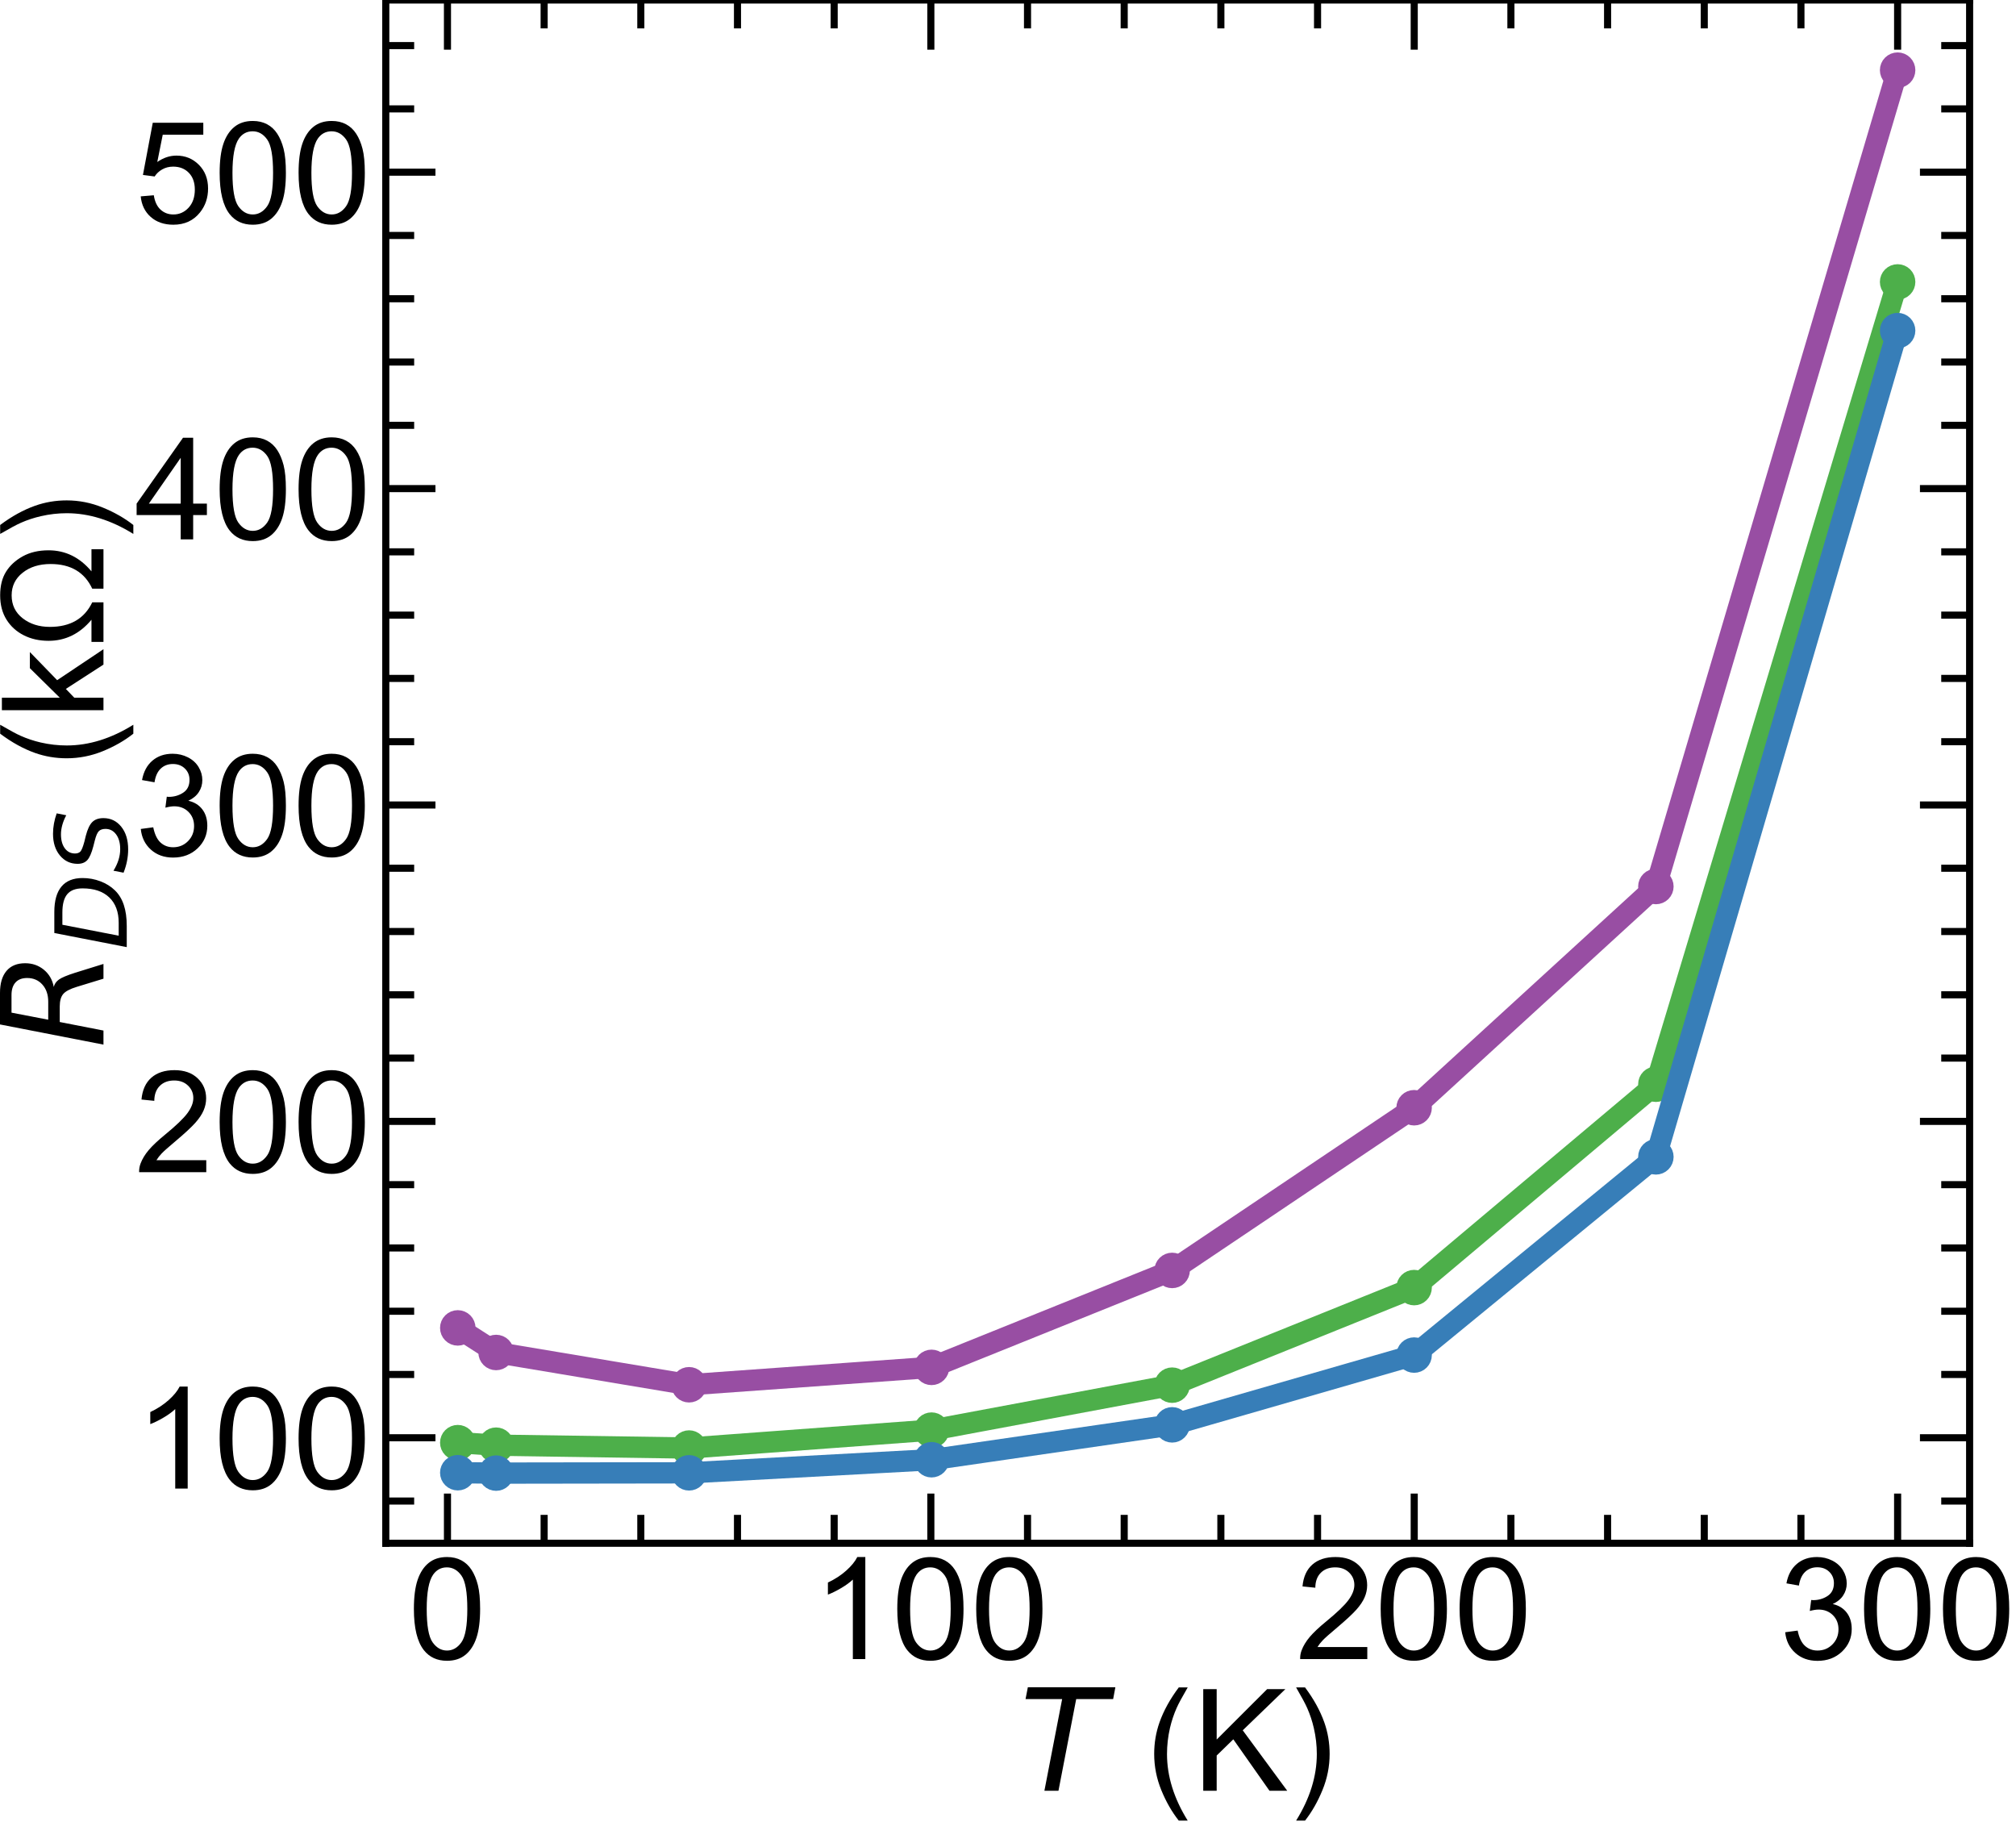 <?xml version="1.0" encoding="utf-8" standalone="no"?>
<!DOCTYPE svg PUBLIC "-//W3C//DTD SVG 1.1//EN"
  "http://www.w3.org/Graphics/SVG/1.1/DTD/svg11.dtd">
<!-- Created with matplotlib (https://matplotlib.org/) -->
<svg height="128.365pt" version="1.1" viewBox="0 0 142.051 128.365" width="142.051pt" xmlns="http://www.w3.org/2000/svg" xmlns:xlink="http://www.w3.org/1999/xlink">
 <defs>
  <style type="text/css">*{stroke-linecap:butt;stroke-linejoin:round;}</style>
 </defs>
 <g id="figure_1">
  <g id="patch_1">
   <path d="M 0 128.365 
L 142.051 128.365 
L 142.051 0 
L 0 0 
z
" style="fill:none;"/>
  </g>
  <g id="axes_1">
   <g id="patch_2">
    <path d="M 27.183 108.72 
L 138.783 108.72 
L 138.783 0 
L 27.183 0 
z
" style="fill:none;"/>
   </g>
   <g id="matplotlib.axis_1">
    <g id="xtick_1">
     <g id="line2d_1">
      <defs>
       <path d="M 0 0 
L 0 -3.5 
" id="m4d5d44b7ca" style="stroke:#000000;stroke-width:0.5;"/>
      </defs>
      <g>
       <use style="stroke:#000000;stroke-width:0.5;" x="31.529" xlink:href="#m4d5d44b7ca" y="108.72"/>
      </g>
     </g>
     <g id="line2d_2">
      <defs>
       <path d="M 0 0 
L 0 3.5 
" id="mdbbdfdc0ee" style="stroke:#000000;stroke-width:0.5;"/>
      </defs>
      <g>
       <use style="stroke:#000000;stroke-width:0.5;" x="31.529" xlink:href="#mdbbdfdc0ee" y="0"/>
      </g>
     </g>
     <g id="text_1">
      <!-- 0 -->
      <g transform="translate(28.748 116.878)scale(0.1 -0.1)">
       <defs>
        <path d="M 4.156 35.297 
Q 4.156 48 6.766 55.734 
Q 9.375 63.484 14.516 67.672 
Q 19.672 71.875 27.484 71.875 
Q 33.25 71.875 37.594 69.547 
Q 41.938 67.234 44.766 62.859 
Q 47.609 58.5 49.219 52.219 
Q 50.828 45.953 50.828 35.297 
Q 50.828 22.703 48.234 14.969 
Q 45.656 7.234 40.5 3 
Q 35.359 -1.219 27.484 -1.219 
Q 17.141 -1.219 11.234 6.203 
Q 4.156 15.141 4.156 35.297 
z
M 13.188 35.297 
Q 13.188 17.672 17.312 11.828 
Q 21.438 6 27.484 6 
Q 33.547 6 37.672 11.859 
Q 41.797 17.719 41.797 35.297 
Q 41.797 52.984 37.672 58.781 
Q 33.547 64.594 27.391 64.594 
Q 21.344 64.594 17.719 59.469 
Q 13.188 52.938 13.188 35.297 
z
" id="ArialMT-48"/>
       </defs>
       <use xlink:href="#ArialMT-48"/>
      </g>
     </g>
    </g>
    <g id="xtick_2">
     <g id="line2d_3">
      <g>
       <use style="stroke:#000000;stroke-width:0.5;" x="65.589" xlink:href="#m4d5d44b7ca" y="108.72"/>
      </g>
     </g>
     <g id="line2d_4">
      <g>
       <use style="stroke:#000000;stroke-width:0.5;" x="65.589" xlink:href="#mdbbdfdc0ee" y="0"/>
      </g>
     </g>
     <g id="text_2">
      <!-- 100 -->
      <g transform="translate(57.247 116.878)scale(0.1 -0.1)">
       <defs>
        <path d="M 37.25 0 
L 28.469 0 
L 28.469 56 
Q 25.297 52.984 20.141 49.953 
Q 14.984 46.922 10.891 45.406 
L 10.891 53.906 
Q 18.266 57.375 23.781 62.297 
Q 29.297 67.234 31.594 71.875 
L 37.25 71.875 
z
" id="ArialMT-49"/>
       </defs>
       <use xlink:href="#ArialMT-49"/>
       <use x="55.615" xlink:href="#ArialMT-48"/>
       <use x="111.23" xlink:href="#ArialMT-48"/>
      </g>
     </g>
    </g>
    <g id="xtick_3">
     <g id="line2d_5">
      <g>
       <use style="stroke:#000000;stroke-width:0.5;" x="99.649" xlink:href="#m4d5d44b7ca" y="108.72"/>
      </g>
     </g>
     <g id="line2d_6">
      <g>
       <use style="stroke:#000000;stroke-width:0.5;" x="99.649" xlink:href="#mdbbdfdc0ee" y="0"/>
      </g>
     </g>
     <g id="text_3">
      <!-- 200 -->
      <g transform="translate(91.308 116.878)scale(0.1 -0.1)">
       <defs>
        <path d="M 50.344 8.453 
L 50.344 0 
L 3.031 0 
Q 2.938 3.172 4.047 6.109 
Q 5.859 10.938 9.828 15.625 
Q 13.812 20.312 21.344 26.469 
Q 33.016 36.031 37.109 41.625 
Q 41.219 47.219 41.219 52.203 
Q 41.219 57.422 37.469 61 
Q 33.734 64.594 27.734 64.594 
Q 21.391 64.594 17.578 60.781 
Q 13.766 56.984 13.719 50.25 
L 4.688 51.172 
Q 5.609 61.281 11.656 66.578 
Q 17.719 71.875 27.938 71.875 
Q 38.234 71.875 44.234 66.156 
Q 50.25 60.453 50.25 52 
Q 50.25 47.703 48.484 43.547 
Q 46.734 39.406 42.656 34.812 
Q 38.578 30.219 29.109 22.219 
Q 21.188 15.578 18.938 13.203 
Q 16.703 10.844 15.234 8.453 
z
" id="ArialMT-50"/>
       </defs>
       <use xlink:href="#ArialMT-50"/>
       <use x="55.615" xlink:href="#ArialMT-48"/>
       <use x="111.23" xlink:href="#ArialMT-48"/>
      </g>
     </g>
    </g>
    <g id="xtick_4">
     <g id="line2d_7">
      <g>
       <use style="stroke:#000000;stroke-width:0.5;" x="133.71" xlink:href="#m4d5d44b7ca" y="108.72"/>
      </g>
     </g>
     <g id="line2d_8">
      <g>
       <use style="stroke:#000000;stroke-width:0.5;" x="133.71" xlink:href="#mdbbdfdc0ee" y="0"/>
      </g>
     </g>
     <g id="text_4">
      <!-- 300 -->
      <g transform="translate(125.368 116.878)scale(0.1 -0.1)">
       <defs>
        <path d="M 4.203 18.891 
L 12.984 20.062 
Q 14.5 12.594 18.141 9.297 
Q 21.781 6 27 6 
Q 33.203 6 37.469 10.297 
Q 41.75 14.594 41.75 20.953 
Q 41.75 27 37.797 30.922 
Q 33.844 34.859 27.734 34.859 
Q 25.25 34.859 21.531 33.891 
L 22.516 41.609 
Q 23.391 41.5 23.922 41.5 
Q 29.547 41.5 34.031 44.422 
Q 38.531 47.359 38.531 53.469 
Q 38.531 58.297 35.25 61.469 
Q 31.984 64.656 26.812 64.656 
Q 21.688 64.656 18.266 61.422 
Q 14.844 58.203 13.875 51.766 
L 5.078 53.328 
Q 6.688 62.156 12.391 67.016 
Q 18.109 71.875 26.609 71.875 
Q 32.469 71.875 37.391 69.359 
Q 42.328 66.844 44.938 62.5 
Q 47.562 58.156 47.562 53.266 
Q 47.562 48.641 45.062 44.828 
Q 42.578 41.016 37.703 38.766 
Q 44.047 37.312 47.562 32.688 
Q 51.078 28.078 51.078 21.141 
Q 51.078 11.766 44.234 5.25 
Q 37.406 -1.266 26.953 -1.266 
Q 17.531 -1.266 11.297 4.344 
Q 5.078 9.969 4.203 18.891 
z
" id="ArialMT-51"/>
       </defs>
       <use xlink:href="#ArialMT-51"/>
       <use x="55.615" xlink:href="#ArialMT-48"/>
       <use x="111.23" xlink:href="#ArialMT-48"/>
      </g>
     </g>
    </g>
    <g id="xtick_5">
     <g id="line2d_9">
      <defs>
       <path d="M 0 0 
L 0 -2 
" id="md922e41455" style="stroke:#000000;stroke-width:0.5;"/>
      </defs>
      <g>
       <use style="stroke:#000000;stroke-width:0.5;" x="38.341" xlink:href="#md922e41455" y="108.72"/>
      </g>
     </g>
     <g id="line2d_10">
      <defs>
       <path d="M 0 0 
L 0 2 
" id="m2abdbeaee4" style="stroke:#000000;stroke-width:0.5;"/>
      </defs>
      <g>
       <use style="stroke:#000000;stroke-width:0.5;" x="38.341" xlink:href="#m2abdbeaee4" y="0"/>
      </g>
     </g>
    </g>
    <g id="xtick_6">
     <g id="line2d_11">
      <g>
       <use style="stroke:#000000;stroke-width:0.5;" x="45.153" xlink:href="#md922e41455" y="108.72"/>
      </g>
     </g>
     <g id="line2d_12">
      <g>
       <use style="stroke:#000000;stroke-width:0.5;" x="45.153" xlink:href="#m2abdbeaee4" y="0"/>
      </g>
     </g>
    </g>
    <g id="xtick_7">
     <g id="line2d_13">
      <g>
       <use style="stroke:#000000;stroke-width:0.5;" x="51.965" xlink:href="#md922e41455" y="108.72"/>
      </g>
     </g>
     <g id="line2d_14">
      <g>
       <use style="stroke:#000000;stroke-width:0.5;" x="51.965" xlink:href="#m2abdbeaee4" y="0"/>
      </g>
     </g>
    </g>
    <g id="xtick_8">
     <g id="line2d_15">
      <g>
       <use style="stroke:#000000;stroke-width:0.5;" x="58.777" xlink:href="#md922e41455" y="108.72"/>
      </g>
     </g>
     <g id="line2d_16">
      <g>
       <use style="stroke:#000000;stroke-width:0.5;" x="58.777" xlink:href="#m2abdbeaee4" y="0"/>
      </g>
     </g>
    </g>
    <g id="xtick_9">
     <g id="line2d_17">
      <g>
       <use style="stroke:#000000;stroke-width:0.5;" x="72.401" xlink:href="#md922e41455" y="108.72"/>
      </g>
     </g>
     <g id="line2d_18">
      <g>
       <use style="stroke:#000000;stroke-width:0.5;" x="72.401" xlink:href="#m2abdbeaee4" y="0"/>
      </g>
     </g>
    </g>
    <g id="xtick_10">
     <g id="line2d_19">
      <g>
       <use style="stroke:#000000;stroke-width:0.5;" x="79.213" xlink:href="#md922e41455" y="108.72"/>
      </g>
     </g>
     <g id="line2d_20">
      <g>
       <use style="stroke:#000000;stroke-width:0.5;" x="79.213" xlink:href="#m2abdbeaee4" y="0"/>
      </g>
     </g>
    </g>
    <g id="xtick_11">
     <g id="line2d_21">
      <g>
       <use style="stroke:#000000;stroke-width:0.5;" x="86.025" xlink:href="#md922e41455" y="108.72"/>
      </g>
     </g>
     <g id="line2d_22">
      <g>
       <use style="stroke:#000000;stroke-width:0.5;" x="86.025" xlink:href="#m2abdbeaee4" y="0"/>
      </g>
     </g>
    </g>
    <g id="xtick_12">
     <g id="line2d_23">
      <g>
       <use style="stroke:#000000;stroke-width:0.5;" x="92.837" xlink:href="#md922e41455" y="108.72"/>
      </g>
     </g>
     <g id="line2d_24">
      <g>
       <use style="stroke:#000000;stroke-width:0.5;" x="92.837" xlink:href="#m2abdbeaee4" y="0"/>
      </g>
     </g>
    </g>
    <g id="xtick_13">
     <g id="line2d_25">
      <g>
       <use style="stroke:#000000;stroke-width:0.5;" x="106.461" xlink:href="#md922e41455" y="108.72"/>
      </g>
     </g>
     <g id="line2d_26">
      <g>
       <use style="stroke:#000000;stroke-width:0.5;" x="106.461" xlink:href="#m2abdbeaee4" y="0"/>
      </g>
     </g>
    </g>
    <g id="xtick_14">
     <g id="line2d_27">
      <g>
       <use style="stroke:#000000;stroke-width:0.5;" x="113.273" xlink:href="#md922e41455" y="108.72"/>
      </g>
     </g>
     <g id="line2d_28">
      <g>
       <use style="stroke:#000000;stroke-width:0.5;" x="113.273" xlink:href="#m2abdbeaee4" y="0"/>
      </g>
     </g>
    </g>
    <g id="xtick_15">
     <g id="line2d_29">
      <g>
       <use style="stroke:#000000;stroke-width:0.5;" x="120.085" xlink:href="#md922e41455" y="108.72"/>
      </g>
     </g>
     <g id="line2d_30">
      <g>
       <use style="stroke:#000000;stroke-width:0.5;" x="120.085" xlink:href="#m2abdbeaee4" y="0"/>
      </g>
     </g>
    </g>
    <g id="xtick_16">
     <g id="line2d_31">
      <g>
       <use style="stroke:#000000;stroke-width:0.5;" x="126.897" xlink:href="#md922e41455" y="108.72"/>
      </g>
     </g>
     <g id="line2d_32">
      <g>
       <use style="stroke:#000000;stroke-width:0.5;" x="126.897" xlink:href="#m2abdbeaee4" y="0"/>
      </g>
     </g>
    </g>
    <g id="text_5">
     <!-- $\it{T}$ (K) -->
     <g transform="translate(71.833 126.165)scale(0.1 -0.1)">
      <defs>
       <path d="M 5.906 72.906 
L 67.578 72.906 
L 66.016 64.594 
L 39.984 64.594 
L 27.484 0 
L 17.578 0 
L 30.078 64.594 
L 4.297 64.594 
z
" id="DejaVuSans-Oblique-84"/>
       <path id="ArialMT-32"/>
       <path d="M 23.391 -21.047 
Q 16.109 -11.859 11.078 0.438 
Q 6.062 12.75 6.062 25.922 
Q 6.062 37.547 9.812 48.188 
Q 14.203 60.547 23.391 72.797 
L 29.688 72.797 
Q 23.781 62.641 21.875 58.297 
Q 18.891 51.562 17.188 44.234 
Q 15.094 35.109 15.094 25.875 
Q 15.094 2.391 29.688 -21.047 
z
" id="ArialMT-40"/>
       <path d="M 7.328 0 
L 7.328 71.578 
L 16.797 71.578 
L 16.797 36.078 
L 52.344 71.578 
L 65.188 71.578 
L 35.156 42.578 
L 66.5 0 
L 54 0 
L 28.516 36.234 
L 16.797 24.812 
L 16.797 0 
z
" id="ArialMT-75"/>
       <path d="M 12.359 -21.047 
L 6.062 -21.047 
Q 20.656 2.391 20.656 25.875 
Q 20.656 35.062 18.562 44.094 
Q 16.891 51.422 13.922 58.156 
Q 12.016 62.547 6.062 72.797 
L 12.359 72.797 
Q 21.531 60.547 25.922 48.188 
Q 29.688 37.547 29.688 25.922 
Q 29.688 12.75 24.625 0.438 
Q 19.578 -11.859 12.359 -21.047 
z
" id="ArialMT-41"/>
      </defs>
      <use transform="translate(0 0.094)" xlink:href="#DejaVuSans-Oblique-84"/>
      <use transform="translate(61.084 0.094)" xlink:href="#ArialMT-32"/>
      <use transform="translate(88.867 0.094)" xlink:href="#ArialMT-40"/>
      <use transform="translate(122.168 0.094)" xlink:href="#ArialMT-75"/>
      <use transform="translate(188.867 0.094)" xlink:href="#ArialMT-41"/>
     </g>
    </g>
   </g>
   <g id="matplotlib.axis_2">
    <g id="ytick_1">
     <g id="line2d_33">
      <defs>
       <path d="M 0 0 
L 3.5 0 
" id="me4036d8863" style="stroke:#000000;stroke-width:0.5;"/>
      </defs>
      <g>
       <use style="stroke:#000000;stroke-width:0.5;" x="27.183" xlink:href="#me4036d8863" y="101.289"/>
      </g>
     </g>
     <g id="line2d_34">
      <defs>
       <path d="M 0 0 
L -3.5 0 
" id="m0d5b26bd05" style="stroke:#000000;stroke-width:0.5;"/>
      </defs>
      <g>
       <use style="stroke:#000000;stroke-width:0.5;" x="138.783" xlink:href="#m0d5b26bd05" y="101.289"/>
      </g>
     </g>
     <g id="text_6">
      <!-- 100 -->
      <g transform="translate(9.5 104.868)scale(0.1 -0.1)">
       <use xlink:href="#ArialMT-49"/>
       <use x="55.615" xlink:href="#ArialMT-48"/>
       <use x="111.23" xlink:href="#ArialMT-48"/>
      </g>
     </g>
    </g>
    <g id="ytick_2">
     <g id="line2d_35">
      <g>
       <use style="stroke:#000000;stroke-width:0.5;" x="27.183" xlink:href="#me4036d8863" y="78.999"/>
      </g>
     </g>
     <g id="line2d_36">
      <g>
       <use style="stroke:#000000;stroke-width:0.5;" x="138.783" xlink:href="#m0d5b26bd05" y="78.999"/>
      </g>
     </g>
     <g id="text_7">
      <!-- 200 -->
      <g transform="translate(9.5 82.578)scale(0.1 -0.1)">
       <use xlink:href="#ArialMT-50"/>
       <use x="55.615" xlink:href="#ArialMT-48"/>
       <use x="111.23" xlink:href="#ArialMT-48"/>
      </g>
     </g>
    </g>
    <g id="ytick_3">
     <g id="line2d_37">
      <g>
       <use style="stroke:#000000;stroke-width:0.5;" x="27.183" xlink:href="#me4036d8863" y="56.709"/>
      </g>
     </g>
     <g id="line2d_38">
      <g>
       <use style="stroke:#000000;stroke-width:0.5;" x="138.783" xlink:href="#m0d5b26bd05" y="56.709"/>
      </g>
     </g>
     <g id="text_8">
      <!-- 300 -->
      <g transform="translate(9.5 60.288)scale(0.1 -0.1)">
       <use xlink:href="#ArialMT-51"/>
       <use x="55.615" xlink:href="#ArialMT-48"/>
       <use x="111.23" xlink:href="#ArialMT-48"/>
      </g>
     </g>
    </g>
    <g id="ytick_4">
     <g id="line2d_39">
      <g>
       <use style="stroke:#000000;stroke-width:0.5;" x="27.183" xlink:href="#me4036d8863" y="34.42"/>
      </g>
     </g>
     <g id="line2d_40">
      <g>
       <use style="stroke:#000000;stroke-width:0.5;" x="138.783" xlink:href="#m0d5b26bd05" y="34.42"/>
      </g>
     </g>
     <g id="text_9">
      <!-- 400 -->
      <g transform="translate(9.5 37.998)scale(0.1 -0.1)">
       <defs>
        <path d="M 32.328 0 
L 32.328 17.141 
L 1.266 17.141 
L 1.266 25.203 
L 33.938 71.578 
L 41.109 71.578 
L 41.109 25.203 
L 50.781 25.203 
L 50.781 17.141 
L 41.109 17.141 
L 41.109 0 
z
M 32.328 25.203 
L 32.328 57.469 
L 9.906 25.203 
z
" id="ArialMT-52"/>
       </defs>
       <use xlink:href="#ArialMT-52"/>
       <use x="55.615" xlink:href="#ArialMT-48"/>
       <use x="111.23" xlink:href="#ArialMT-48"/>
      </g>
     </g>
    </g>
    <g id="ytick_5">
     <g id="line2d_41">
      <g>
       <use style="stroke:#000000;stroke-width:0.5;" x="27.183" xlink:href="#me4036d8863" y="12.13"/>
      </g>
     </g>
     <g id="line2d_42">
      <g>
       <use style="stroke:#000000;stroke-width:0.5;" x="138.783" xlink:href="#m0d5b26bd05" y="12.13"/>
      </g>
     </g>
     <g id="text_10">
      <!-- 500 -->
      <g transform="translate(9.5 15.709)scale(0.1 -0.1)">
       <defs>
        <path d="M 4.156 18.75 
L 13.375 19.531 
Q 14.406 12.797 18.141 9.391 
Q 21.875 6 27.156 6 
Q 33.5 6 37.891 10.781 
Q 42.281 15.578 42.281 23.484 
Q 42.281 31 38.062 35.344 
Q 33.844 39.703 27 39.703 
Q 22.75 39.703 19.328 37.766 
Q 15.922 35.844 13.969 32.766 
L 5.719 33.844 
L 12.641 70.609 
L 48.25 70.609 
L 48.25 62.203 
L 19.672 62.203 
L 15.828 42.969 
Q 22.266 47.469 29.344 47.469 
Q 38.719 47.469 45.156 40.969 
Q 51.609 34.469 51.609 24.266 
Q 51.609 14.547 45.953 7.469 
Q 39.062 -1.219 27.156 -1.219 
Q 17.391 -1.219 11.203 4.25 
Q 5.031 9.719 4.156 18.75 
z
" id="ArialMT-53"/>
       </defs>
       <use xlink:href="#ArialMT-53"/>
       <use x="55.615" xlink:href="#ArialMT-48"/>
       <use x="111.23" xlink:href="#ArialMT-48"/>
      </g>
     </g>
    </g>
    <g id="ytick_6">
     <g id="line2d_43">
      <defs>
       <path d="M 0 0 
L 2 0 
" id="m6b255d7663" style="stroke:#000000;stroke-width:0.5;"/>
      </defs>
      <g>
       <use style="stroke:#000000;stroke-width:0.5;" x="27.183" xlink:href="#m6b255d7663" y="105.747"/>
      </g>
     </g>
     <g id="line2d_44">
      <defs>
       <path d="M 0 0 
L -2 0 
" id="me6f08f1d56" style="stroke:#000000;stroke-width:0.5;"/>
      </defs>
      <g>
       <use style="stroke:#000000;stroke-width:0.5;" x="138.783" xlink:href="#me6f08f1d56" y="105.747"/>
      </g>
     </g>
    </g>
    <g id="ytick_7">
     <g id="line2d_45">
      <g>
       <use style="stroke:#000000;stroke-width:0.5;" x="27.183" xlink:href="#m6b255d7663" y="96.831"/>
      </g>
     </g>
     <g id="line2d_46">
      <g>
       <use style="stroke:#000000;stroke-width:0.5;" x="138.783" xlink:href="#me6f08f1d56" y="96.831"/>
      </g>
     </g>
    </g>
    <g id="ytick_8">
     <g id="line2d_47">
      <g>
       <use style="stroke:#000000;stroke-width:0.5;" x="27.183" xlink:href="#m6b255d7663" y="92.373"/>
      </g>
     </g>
     <g id="line2d_48">
      <g>
       <use style="stroke:#000000;stroke-width:0.5;" x="138.783" xlink:href="#me6f08f1d56" y="92.373"/>
      </g>
     </g>
    </g>
    <g id="ytick_9">
     <g id="line2d_49">
      <g>
       <use style="stroke:#000000;stroke-width:0.5;" x="27.183" xlink:href="#m6b255d7663" y="87.915"/>
      </g>
     </g>
     <g id="line2d_50">
      <g>
       <use style="stroke:#000000;stroke-width:0.5;" x="138.783" xlink:href="#me6f08f1d56" y="87.915"/>
      </g>
     </g>
    </g>
    <g id="ytick_10">
     <g id="line2d_51">
      <g>
       <use style="stroke:#000000;stroke-width:0.5;" x="27.183" xlink:href="#m6b255d7663" y="83.457"/>
      </g>
     </g>
     <g id="line2d_52">
      <g>
       <use style="stroke:#000000;stroke-width:0.5;" x="138.783" xlink:href="#me6f08f1d56" y="83.457"/>
      </g>
     </g>
    </g>
    <g id="ytick_11">
     <g id="line2d_53">
      <g>
       <use style="stroke:#000000;stroke-width:0.5;" x="27.183" xlink:href="#m6b255d7663" y="74.541"/>
      </g>
     </g>
     <g id="line2d_54">
      <g>
       <use style="stroke:#000000;stroke-width:0.5;" x="138.783" xlink:href="#me6f08f1d56" y="74.541"/>
      </g>
     </g>
    </g>
    <g id="ytick_12">
     <g id="line2d_55">
      <g>
       <use style="stroke:#000000;stroke-width:0.5;" x="27.183" xlink:href="#m6b255d7663" y="70.083"/>
      </g>
     </g>
     <g id="line2d_56">
      <g>
       <use style="stroke:#000000;stroke-width:0.5;" x="138.783" xlink:href="#me6f08f1d56" y="70.083"/>
      </g>
     </g>
    </g>
    <g id="ytick_13">
     <g id="line2d_57">
      <g>
       <use style="stroke:#000000;stroke-width:0.5;" x="27.183" xlink:href="#m6b255d7663" y="65.625"/>
      </g>
     </g>
     <g id="line2d_58">
      <g>
       <use style="stroke:#000000;stroke-width:0.5;" x="138.783" xlink:href="#me6f08f1d56" y="65.625"/>
      </g>
     </g>
    </g>
    <g id="ytick_14">
     <g id="line2d_59">
      <g>
       <use style="stroke:#000000;stroke-width:0.5;" x="27.183" xlink:href="#m6b255d7663" y="61.167"/>
      </g>
     </g>
     <g id="line2d_60">
      <g>
       <use style="stroke:#000000;stroke-width:0.5;" x="138.783" xlink:href="#me6f08f1d56" y="61.167"/>
      </g>
     </g>
    </g>
    <g id="ytick_15">
     <g id="line2d_61">
      <g>
       <use style="stroke:#000000;stroke-width:0.5;" x="27.183" xlink:href="#m6b255d7663" y="52.251"/>
      </g>
     </g>
     <g id="line2d_62">
      <g>
       <use style="stroke:#000000;stroke-width:0.5;" x="138.783" xlink:href="#me6f08f1d56" y="52.251"/>
      </g>
     </g>
    </g>
    <g id="ytick_16">
     <g id="line2d_63">
      <g>
       <use style="stroke:#000000;stroke-width:0.5;" x="27.183" xlink:href="#m6b255d7663" y="47.794"/>
      </g>
     </g>
     <g id="line2d_64">
      <g>
       <use style="stroke:#000000;stroke-width:0.5;" x="138.783" xlink:href="#me6f08f1d56" y="47.794"/>
      </g>
     </g>
    </g>
    <g id="ytick_17">
     <g id="line2d_65">
      <g>
       <use style="stroke:#000000;stroke-width:0.5;" x="27.183" xlink:href="#m6b255d7663" y="43.336"/>
      </g>
     </g>
     <g id="line2d_66">
      <g>
       <use style="stroke:#000000;stroke-width:0.5;" x="138.783" xlink:href="#me6f08f1d56" y="43.336"/>
      </g>
     </g>
    </g>
    <g id="ytick_18">
     <g id="line2d_67">
      <g>
       <use style="stroke:#000000;stroke-width:0.5;" x="27.183" xlink:href="#m6b255d7663" y="38.878"/>
      </g>
     </g>
     <g id="line2d_68">
      <g>
       <use style="stroke:#000000;stroke-width:0.5;" x="138.783" xlink:href="#me6f08f1d56" y="38.878"/>
      </g>
     </g>
    </g>
    <g id="ytick_19">
     <g id="line2d_69">
      <g>
       <use style="stroke:#000000;stroke-width:0.5;" x="27.183" xlink:href="#m6b255d7663" y="29.962"/>
      </g>
     </g>
     <g id="line2d_70">
      <g>
       <use style="stroke:#000000;stroke-width:0.5;" x="138.783" xlink:href="#me6f08f1d56" y="29.962"/>
      </g>
     </g>
    </g>
    <g id="ytick_20">
     <g id="line2d_71">
      <g>
       <use style="stroke:#000000;stroke-width:0.5;" x="27.183" xlink:href="#m6b255d7663" y="25.504"/>
      </g>
     </g>
     <g id="line2d_72">
      <g>
       <use style="stroke:#000000;stroke-width:0.5;" x="138.783" xlink:href="#me6f08f1d56" y="25.504"/>
      </g>
     </g>
    </g>
    <g id="ytick_21">
     <g id="line2d_73">
      <g>
       <use style="stroke:#000000;stroke-width:0.5;" x="27.183" xlink:href="#m6b255d7663" y="21.046"/>
      </g>
     </g>
     <g id="line2d_74">
      <g>
       <use style="stroke:#000000;stroke-width:0.5;" x="138.783" xlink:href="#me6f08f1d56" y="21.046"/>
      </g>
     </g>
    </g>
    <g id="ytick_22">
     <g id="line2d_75">
      <g>
       <use style="stroke:#000000;stroke-width:0.5;" x="27.183" xlink:href="#m6b255d7663" y="16.588"/>
      </g>
     </g>
     <g id="line2d_76">
      <g>
       <use style="stroke:#000000;stroke-width:0.5;" x="138.783" xlink:href="#me6f08f1d56" y="16.588"/>
      </g>
     </g>
    </g>
    <g id="ytick_23">
     <g id="line2d_77">
      <g>
       <use style="stroke:#000000;stroke-width:0.5;" x="27.183" xlink:href="#m6b255d7663" y="7.672"/>
      </g>
     </g>
     <g id="line2d_78">
      <g>
       <use style="stroke:#000000;stroke-width:0.5;" x="138.783" xlink:href="#me6f08f1d56" y="7.672"/>
      </g>
     </g>
    </g>
    <g id="ytick_24">
     <g id="line2d_79">
      <g>
       <use style="stroke:#000000;stroke-width:0.5;" x="27.183" xlink:href="#m6b255d7663" y="3.214"/>
      </g>
     </g>
     <g id="line2d_80">
      <g>
       <use style="stroke:#000000;stroke-width:0.5;" x="138.783" xlink:href="#me6f08f1d56" y="3.214"/>
      </g>
     </g>
    </g>
    <g id="text_11">
     <!-- $\it{R_{DS}}$ (kΩ) -->
     <g transform="translate(7.3 73.86)rotate(-90)scale(0.1 -0.1)">
      <defs>
       <path d="M 25.203 64.797 
L 20.219 38.922 
L 32.906 38.922 
Q 40.375 38.922 44.984 43.047 
Q 49.609 47.172 49.609 53.812 
Q 49.609 59.125 46.5 61.953 
Q 43.406 64.797 37.594 64.797 
z
M 43.312 35.016 
Q 46.438 34.281 48.516 31.391 
Q 50.594 28.516 53.328 19.922 
L 59.516 0 
L 49.125 0 
L 43.406 18.703 
Q 41.219 25.922 38.328 28.359 
Q 35.453 30.812 29.5 30.812 
L 18.609 30.812 
L 12.594 0 
L 2.688 0 
L 16.891 72.906 
L 39.109 72.906 
Q 49.219 72.906 54.609 68.328 
Q 60.016 63.766 60.016 55.172 
Q 60.016 47.562 55.422 41.984 
Q 50.828 36.422 43.312 35.016 
z
" id="DejaVuSans-Oblique-82"/>
       <path d="M 16.891 72.906 
L 38.094 72.906 
Q 54.984 72.906 63.594 65.75 
Q 72.219 58.594 72.219 44.484 
Q 72.219 35.156 68.938 26.531 
Q 65.672 17.922 59.906 12.016 
Q 54.109 5.953 45.172 2.969 
Q 36.234 0 24.031 0 
L 2.688 0 
z
M 25.203 64.797 
L 14.203 8.109 
L 27.094 8.109 
Q 43.656 8.109 52.734 17.625 
Q 61.812 27.156 61.812 44.484 
Q 61.812 54.984 55.953 59.891 
Q 50.094 64.797 37.594 64.797 
z
" id="DejaVuSans-Oblique-68"/>
       <path d="M 60.297 70.516 
L 58.406 60.891 
Q 53.469 63.531 48.609 64.875 
Q 43.75 66.219 39.203 66.219 
Q 30.375 66.219 25.141 62.359 
Q 19.922 58.5 19.922 52.094 
Q 19.922 48.578 21.844 46.703 
Q 23.781 44.828 31.781 42.672 
L 37.703 41.219 
Q 47.703 38.625 51.609 34.641 
Q 55.516 30.672 55.516 23.484 
Q 55.516 12.453 46.844 5.516 
Q 38.188 -1.422 24.031 -1.422 
Q 18.219 -1.422 12.359 -0.266 
Q 6.5 0.875 0.594 3.219 
L 2.594 13.375 
Q 8.016 10.016 13.453 8.297 
Q 18.891 6.594 24.312 6.594 
Q 33.547 6.594 39.109 10.688 
Q 44.672 14.797 44.672 21.391 
Q 44.672 25.781 42.453 28.047 
Q 40.234 30.328 32.906 32.172 
L 27 33.688 
Q 16.891 36.328 13.203 39.766 
Q 9.516 43.219 9.516 49.422 
Q 9.516 60.297 17.891 67.25 
Q 26.266 74.219 39.703 74.219 
Q 44.922 74.219 50.047 73.281 
Q 55.172 72.359 60.297 70.516 
z
" id="DejaVuSans-Oblique-83"/>
       <path d="M 6.641 0 
L 6.641 71.578 
L 15.438 71.578 
L 15.438 30.766 
L 36.234 51.859 
L 47.609 51.859 
L 27.781 32.625 
L 49.609 0 
L 38.766 0 
L 21.625 26.516 
L 15.438 20.562 
L 15.438 0 
z
" id="ArialMT-107"/>
       <path d="M 4.734 8.453 
L 20.359 8.453 
Q 5.516 20.844 5.516 38.719 
Q 5.516 48.438 9.422 56.156 
Q 13.328 63.875 20.453 68.328 
Q 27.594 72.797 37.594 72.797 
Q 47.516 72.797 54.125 68.688 
Q 60.75 64.594 65.016 56.922 
Q 69.281 49.266 69.281 38.719 
Q 69.281 20.844 54.438 8.453 
L 70.062 8.453 
L 70.062 0 
L 42.234 0 
L 42.234 7.906 
Q 59.625 16.016 59.625 37.25 
Q 59.625 49.219 53.484 56.953 
Q 47.359 64.703 37.547 64.703 
Q 27.438 64.703 21.375 56.906 
Q 15.328 49.125 15.328 37.75 
Q 15.328 16.219 32.625 7.906 
L 32.625 0 
L 4.734 0 
z
" id="ArialMT-937"/>
      </defs>
      <use transform="translate(0 0.094)" xlink:href="#DejaVuSans-Oblique-82"/>
      <use transform="translate(69.482 -16.312)scale(0.7)" xlink:href="#DejaVuSans-Oblique-68"/>
      <use transform="translate(123.384 -16.312)scale(0.7)" xlink:href="#DejaVuSans-Oblique-83"/>
      <use transform="translate(170.552 0.094)" xlink:href="#ArialMT-32"/>
      <use transform="translate(198.335 0.094)" xlink:href="#ArialMT-40"/>
      <use transform="translate(231.636 0.094)" xlink:href="#ArialMT-107"/>
      <use transform="translate(281.636 0.094)" xlink:href="#ArialMT-937"/>
      <use transform="translate(356.392 0.094)" xlink:href="#ArialMT-41"/>
     </g>
    </g>
   </g>
   <g id="line2d_81">
    <path clip-path="url(#p0d85457f1e)" d="M 32.256 93.549 
L 34.956 95.281 
L 48.552 97.554 
L 65.638 96.329 
L 82.591 89.5 
L 99.641 78.038 
L 116.676 62.453 
L 133.71 4.942 
" style="fill:none;stroke:#984ea3;stroke-linecap:square;stroke-width:1.5;"/>
    <defs>
     <path d="M 0 0.75 
C 0.199 0.75 0.39 0.671 0.53 0.53 
C 0.671 0.39 0.75 0.199 0.75 0 
C 0.75 -0.199 0.671 -0.39 0.53 -0.53 
C 0.39 -0.671 0.199 -0.75 0 -0.75 
C -0.199 -0.75 -0.39 -0.671 -0.53 -0.53 
C -0.671 -0.39 -0.75 -0.199 -0.75 0 
C -0.75 0.199 -0.671 0.39 -0.53 0.53 
C -0.39 0.671 -0.199 0.75 0 0.75 
z
" id="m0a978d9996" style="stroke:#984ea3;"/>
    </defs>
    <g clip-path="url(#p0d85457f1e)">
     <use style="fill:#984ea3;stroke:#984ea3;" x="32.256" xlink:href="#m0a978d9996" y="93.549"/>
     <use style="fill:#984ea3;stroke:#984ea3;" x="34.956" xlink:href="#m0a978d9996" y="95.281"/>
     <use style="fill:#984ea3;stroke:#984ea3;" x="48.552" xlink:href="#m0a978d9996" y="97.554"/>
     <use style="fill:#984ea3;stroke:#984ea3;" x="65.638" xlink:href="#m0a978d9996" y="96.329"/>
     <use style="fill:#984ea3;stroke:#984ea3;" x="82.591" xlink:href="#m0a978d9996" y="89.5"/>
     <use style="fill:#984ea3;stroke:#984ea3;" x="99.641" xlink:href="#m0a978d9996" y="78.038"/>
     <use style="fill:#984ea3;stroke:#984ea3;" x="116.676" xlink:href="#m0a978d9996" y="62.453"/>
     <use style="fill:#984ea3;stroke:#984ea3;" x="133.71" xlink:href="#m0a978d9996" y="4.942"/>
    </g>
   </g>
   <g id="line2d_82">
    <path clip-path="url(#p0d85457f1e)" d="M 32.256 101.633 
L 34.956 101.811 
L 48.552 102.012 
L 65.638 100.75 
L 82.591 97.583 
L 99.641 90.709 
L 116.676 76.382 
L 133.71 19.862 
" style="fill:none;stroke:#4daf4a;stroke-linecap:square;stroke-width:1.5;"/>
    <defs>
     <path d="M 0 0.75 
C 0.199 0.75 0.39 0.671 0.53 0.53 
C 0.671 0.39 0.75 0.199 0.75 0 
C 0.75 -0.199 0.671 -0.39 0.53 -0.53 
C 0.39 -0.671 0.199 -0.75 0 -0.75 
C -0.199 -0.75 -0.39 -0.671 -0.53 -0.53 
C -0.671 -0.39 -0.75 -0.199 -0.75 0 
C -0.75 0.199 -0.671 0.39 -0.53 0.53 
C -0.39 0.671 -0.199 0.75 0 0.75 
z
" id="m2bb92b5390" style="stroke:#4daf4a;"/>
    </defs>
    <g clip-path="url(#p0d85457f1e)">
     <use style="fill:#4daf4a;stroke:#4daf4a;" x="32.256" xlink:href="#m2bb92b5390" y="101.633"/>
     <use style="fill:#4daf4a;stroke:#4daf4a;" x="34.956" xlink:href="#m2bb92b5390" y="101.811"/>
     <use style="fill:#4daf4a;stroke:#4daf4a;" x="48.552" xlink:href="#m2bb92b5390" y="102.012"/>
     <use style="fill:#4daf4a;stroke:#4daf4a;" x="65.638" xlink:href="#m2bb92b5390" y="100.75"/>
     <use style="fill:#4daf4a;stroke:#4daf4a;" x="82.591" xlink:href="#m2bb92b5390" y="97.583"/>
     <use style="fill:#4daf4a;stroke:#4daf4a;" x="99.641" xlink:href="#m2bb92b5390" y="90.709"/>
     <use style="fill:#4daf4a;stroke:#4daf4a;" x="116.676" xlink:href="#m2bb92b5390" y="76.382"/>
     <use style="fill:#4daf4a;stroke:#4daf4a;" x="133.71" xlink:href="#m2bb92b5390" y="19.862"/>
    </g>
   </g>
   <g id="line2d_83">
    <path clip-path="url(#p0d85457f1e)" d="M 32.256 103.75 
L 34.956 103.778 
L 48.552 103.758 
L 65.638 102.835 
L 82.591 100.378 
L 99.641 95.463 
L 116.676 81.499 
L 133.71 23.29 
" style="fill:none;stroke:#377eb8;stroke-linecap:square;stroke-width:1.5;"/>
    <defs>
     <path d="M 0 0.75 
C 0.199 0.75 0.39 0.671 0.53 0.53 
C 0.671 0.39 0.75 0.199 0.75 0 
C 0.75 -0.199 0.671 -0.39 0.53 -0.53 
C 0.39 -0.671 0.199 -0.75 0 -0.75 
C -0.199 -0.75 -0.39 -0.671 -0.53 -0.53 
C -0.671 -0.39 -0.75 -0.199 -0.75 0 
C -0.75 0.199 -0.671 0.39 -0.53 0.53 
C -0.39 0.671 -0.199 0.75 0 0.75 
z
" id="m9c48746ed4" style="stroke:#377eb8;"/>
    </defs>
    <g clip-path="url(#p0d85457f1e)">
     <use style="fill:#377eb8;stroke:#377eb8;" x="32.256" xlink:href="#m9c48746ed4" y="103.75"/>
     <use style="fill:#377eb8;stroke:#377eb8;" x="34.956" xlink:href="#m9c48746ed4" y="103.778"/>
     <use style="fill:#377eb8;stroke:#377eb8;" x="48.552" xlink:href="#m9c48746ed4" y="103.758"/>
     <use style="fill:#377eb8;stroke:#377eb8;" x="65.638" xlink:href="#m9c48746ed4" y="102.835"/>
     <use style="fill:#377eb8;stroke:#377eb8;" x="82.591" xlink:href="#m9c48746ed4" y="100.378"/>
     <use style="fill:#377eb8;stroke:#377eb8;" x="99.641" xlink:href="#m9c48746ed4" y="95.463"/>
     <use style="fill:#377eb8;stroke:#377eb8;" x="116.676" xlink:href="#m9c48746ed4" y="81.499"/>
     <use style="fill:#377eb8;stroke:#377eb8;" x="133.71" xlink:href="#m9c48746ed4" y="23.29"/>
    </g>
   </g>
   <g id="patch_3">
    <path d="M 27.183 108.72 
L 27.183 0 
" style="fill:none;stroke:#000000;stroke-linecap:square;stroke-linejoin:miter;stroke-width:0.5;"/>
   </g>
   <g id="patch_4">
    <path d="M 138.783 108.72 
L 138.783 0 
" style="fill:none;stroke:#000000;stroke-linecap:square;stroke-linejoin:miter;stroke-width:0.5;"/>
   </g>
   <g id="patch_5">
    <path d="M 27.183 108.72 
L 138.783 108.72 
" style="fill:none;stroke:#000000;stroke-linecap:square;stroke-linejoin:miter;stroke-width:0.5;"/>
   </g>
   <g id="patch_6">
    <path d="M 27.183 0 
L 138.783 0 
" style="fill:none;stroke:#000000;stroke-linecap:square;stroke-linejoin:miter;stroke-width:0.5;"/>
   </g>
  </g>
 </g>
 <defs>
  <clipPath id="p0d85457f1e">
   <rect height="108.72" width="111.6" x="27.183" y="0"/>
  </clipPath>
 </defs>
</svg>
